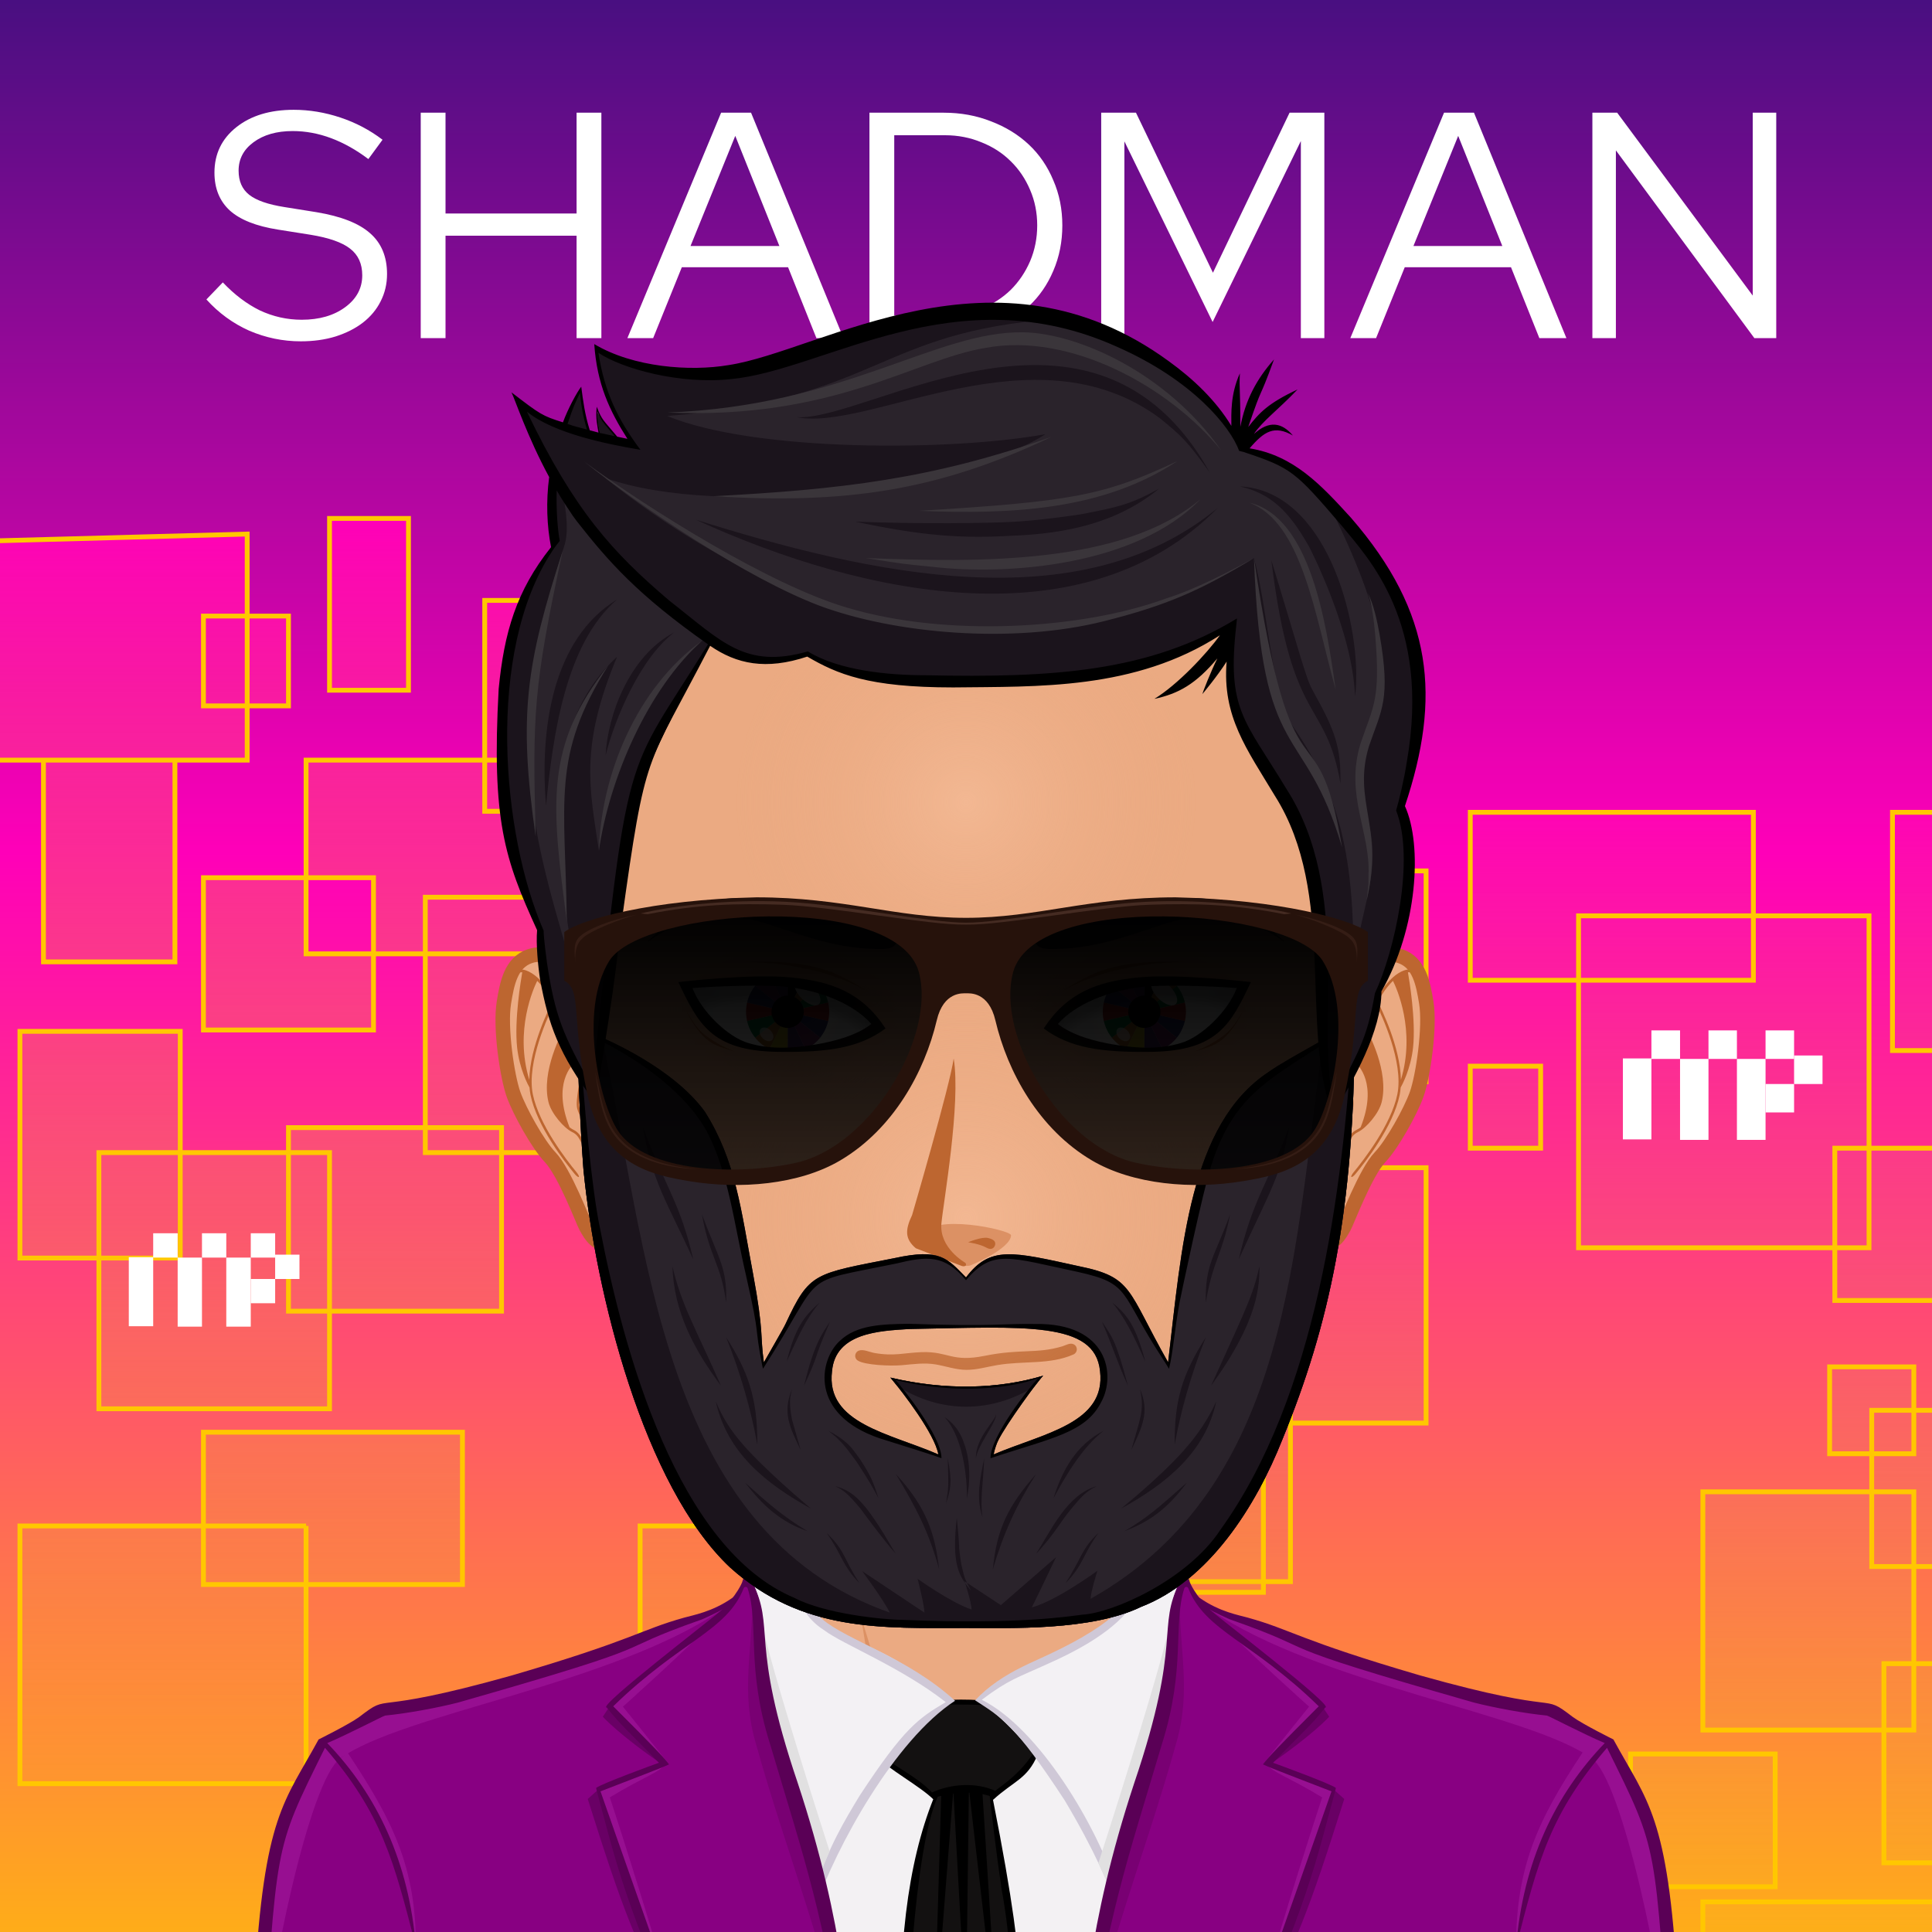 <svg width="600" height="600" viewBox="0 0 600 600" fill="none" xmlns="http://www.w3.org/2000/svg">
<rect x="0" y="0" width="600" height="600" fill="#808080" stroke="none"/>
<g clip-path="url(#clip0)">
<path d="M675 675H-75V-75H675V675Z" fill="url(#paint0_linear)"/>
<path d="M360.996 403.874H308.184V356.576H360.996V403.874ZM414.113 320.069H340.054V380.225H414.113V320.069ZM377.082 441.95H442.881V362.639H377.082V441.95ZM400.757 434.192H334.59V491.191H400.757V434.192ZM580.44 284.416H490.23V387.501H580.44V284.416ZM478.458 331.108H456.605V356.576H478.458V331.108ZM544.531 252.277H456.605V304.426H544.531V252.277ZM442.881 270.468H395.532V335.958H442.881V270.468ZM334.59 275.32H308.184V303.213H334.59V275.32ZM299.325 320.069H258.501V382.71H299.325V320.069ZM347.338 441.95H275.708V521.511H347.338V441.95ZM308.184 576.086H388.617V528.788H308.184V576.086ZM500.311 557.894H443.791V599.129H500.313V557.894H500.311ZM637.361 516.659H585.062V578.511H637.361V516.659ZM551.302 544.718H506.381V585.953H551.302V544.718ZM594.357 463.296H528.843V537.278H594.357V463.296ZM610.791 590.639H528.843V644H610.791V590.639ZM340.054 557.894H251.187V637.937H340.052V557.894H340.054ZM630.216 356.576H569.818V403.874H630.216V356.576ZM594.357 424.49H568.208V451.477H594.357V424.49ZM251.187 474.697H300.975V404.294H251.187V474.697ZM321.764 249.852L232 252.277V320.069H321.764V249.852ZM646 252.277H587.725V326.256H646V252.277ZM371.858 245H347.338V298.361H371.858V245ZM641.143 437.983H581.281V486.494H641.143V437.983Z" fill="url(#paint1_linear)" stroke="#FFC700" stroke-width="1.5"/>
<path d="M115.996 319.874H63.184V272.576H115.996V319.874ZM169.113 236.069H95.054V296.225H169.113V236.069ZM132.082 357.95H197.881V278.639H132.082V357.95ZM155.757 350.192H89.59V407.191H155.757V350.192ZM335.44 200.416H245.23V303.501H335.44V200.416ZM233.458 247.108H211.605V272.576H233.458V247.108ZM299.531 168.277H211.605V220.426H299.531V168.277ZM197.881 186.468H150.532V251.958H197.881V186.468ZM89.59 191.32H63.184V219.213H89.59V191.32ZM54.325 236.069H13.501V298.71H54.325V236.069ZM102.338 357.95H30.708V437.511H102.338V357.95ZM63.184 492.086H143.617V444.788H63.184V492.086ZM255.311 473.894H198.791V515.129H255.313V473.894H255.311ZM392.361 432.659H340.062V494.511H392.361V432.659ZM306.302 460.718H261.381V501.953H306.302V460.718ZM349.357 379.296H283.843V453.278H349.357V379.296ZM365.791 506.639H283.843V560H365.791V506.639ZM95.054 473.894H6.187V553.937H95.052V473.894H95.054ZM385.216 272.576H324.818V319.874H385.216V272.576ZM349.357 340.49H323.208V367.477H349.357V340.49ZM6.187 390.697H55.974V320.294H6.187V390.697ZM76.764 165.852L-13 168.277V236.069H76.764V165.852ZM401 168.277H342.725V242.256H401V168.277ZM126.858 161H102.338V214.361H126.858V161ZM396.143 353.983H336.281V402.494H396.143V353.983Z" fill="url(#paint2_linear)" stroke="#FFC700" stroke-width="1.5"/>
<rect x="504" y="328.705" width="8.861" height="25.142" fill="white"/>
<rect x="521.753" y="328.858" width="8.831" height="25.142" fill="white"/>
<rect x="512.862" y="320" width="8.892" height="8.858" fill="white"/>
<rect x="539.416" y="328.858" width="8.892" height="25.142" fill="white"/>
<rect x="530.584" y="320" width="8.831" height="8.858" fill="white"/>
<rect x="548.307" y="320" width="8.861" height="8.858" fill="white"/>
<rect x="557.169" y="327.792" width="8.831" height="8.858" fill="white"/>
<rect x="548.307" y="336.65" width="8.861" height="8.827" fill="white"/>
<rect x="40" y="390.425" width="7.575" height="21.445" fill="white"/>
<rect x="55.176" y="390.555" width="7.549" height="21.445" fill="white"/>
<rect x="47.575" y="383" width="7.601" height="7.555" fill="white"/>
<rect x="70.275" y="390.555" width="7.601" height="21.445" fill="white"/>
<rect x="62.725" y="383" width="7.549" height="7.555" fill="white"/>
<rect x="77.876" y="383" width="7.575" height="7.555" fill="white"/>
<rect x="85.451" y="389.646" width="7.549" height="7.555" fill="white"/>
<rect x="77.876" y="397.201" width="7.575" height="7.529" fill="white"/>
<path d="M64.1 93L69.2 87.7C72.8 91.5 76.633 94.4 80.7 96.4C84.833 98.333 89.167 99.3 93.7 99.3C99.167 99.3 103.667 98 107.2 95.4C110.733 92.8 112.5 89.5 112.5 85.5C112.5 81.9 111.233 79.133 108.7 77.2C106.233 75.267 102.133 73.833 96.4 72.9L86.3 71.3C79.567 70.233 74.6 68.267 71.4 65.4C68.2 62.467 66.6 58.533 66.6 53.6C66.6 47.8 68.867 43.1 73.4 39.5C77.933 35.9 83.867 34.1 91.2 34.1C96.067 34.1 100.9 34.9 105.7 36.5C110.5 38.1 114.867 40.4 118.8 43.4L114.4 49.4C110.6 46.533 106.733 44.367 102.8 42.9C98.867 41.433 94.9 40.7 90.9 40.7C85.9 40.7 81.833 41.867 78.7 44.2C75.633 46.467 74.1 49.4 74.1 53C74.1 56.267 75.2 58.767 77.4 60.5C79.6 62.233 83.233 63.5 88.3 64.3L98.3 65.9C105.9 67.167 111.433 69.333 114.9 72.4C118.433 75.467 120.2 79.7 120.2 85.1C120.2 88.167 119.533 91 118.2 93.6C116.933 96.133 115.1 98.333 112.7 100.2C110.367 102 107.533 103.433 104.2 104.5C100.933 105.5 97.333 106 93.4 106C87.867 106 82.533 104.9 77.4 102.7C72.333 100.433 67.9 97.2 64.1 93ZM130.661 105V35H138.361V66.3H179.061V35H186.761V105H179.061V73.2H138.361V105H130.661ZM194.845 105L223.945 35H233.245L261.945 105H253.545L244.745 83H211.745L202.845 105H194.845ZM214.445 76.4H242.045L228.345 42.2L214.445 76.4ZM270.016 105V35H293.116C298.383 35 303.283 35.9 307.816 37.7C312.35 39.433 316.25 41.833 319.516 44.9C322.783 47.967 325.316 51.667 327.116 56C328.983 60.267 329.916 64.933 329.916 70C329.916 75.067 328.983 79.767 327.116 84.1C325.316 88.367 322.783 92.033 319.516 95.1C316.316 98.167 312.45 100.6 307.916 102.4C303.383 104.133 298.45 105 293.116 105H270.016ZM293.516 42H277.716V98H293.516C297.516 98 301.283 97.3 304.816 95.9C308.35 94.433 311.383 92.467 313.916 90C316.45 87.467 318.45 84.5 319.916 81.1C321.383 77.633 322.116 73.933 322.116 70C322.116 66.067 321.383 62.4 319.916 59C318.45 55.533 316.45 52.567 313.916 50.1C311.383 47.567 308.35 45.6 304.816 44.2C301.283 42.733 297.516 42 293.516 42ZM376.589 100L349.189 43.9V105H341.989V35H352.789L376.689 84.7L400.489 35H411.289V105H403.989V43.8L376.589 100ZM419.357 105L448.457 35H457.757L486.457 105H478.057L469.257 83H436.257L427.357 105H419.357ZM438.957 76.4H466.557L452.857 42.2L438.957 76.4ZM494.528 35H502.228L544.328 91.8V35H551.628V105H544.828L501.828 46.7V105H494.528V35Z" fill="white"/>
<path d="M301.074 349.164H298.923V347.013H301.074V349.164Z" fill="#2A232B"/>
<path d="M505.246 562.716C500.522 552.507 487.618 537.378 473.281 533.199C455.559 528.03 415.553 521.781 400.72 518.307C388.829 515.519 364.879 494.013 356.486 486.794C354.98 485.504 353.747 482.839 353.717 480.857C353.418 457.488 362.741 395.409 362.741 395.409H299.999H237.259C237.259 395.409 246.582 457.486 246.279 480.857C246.255 482.839 245.016 485.504 243.514 486.794C235.121 494.013 211.171 515.519 199.28 518.307C184.444 521.781 144.439 528.243 126.719 533.412C112.378 537.589 99.478 552.505 94.754 562.714C86.778 579.939 84.894 611.112 84.894 638H299.999H515.104C515.104 611.114 513.218 579.941 505.246 562.716Z" fill="#EBAA82"/>
<path d="M427.247 528.901C479.607 536.52 501.643 547.633 508.543 638.005H515.104C515.104 611.116 513.218 579.943 505.246 562.718C500.522 552.509 487.618 537.381 473.281 533.201C455.559 528.032 415.553 521.783 400.72 518.309C388.829 515.522 361.48 492.348 354.165 483.14C361.392 493.258 381.679 516.707 399.453 522.848C407.956 525.786 415.037 527.124 427.247 528.901ZM200.547 522.848C218.321 516.709 238.606 493.258 245.835 483.14C238.522 492.346 211.173 515.522 199.28 518.309C184.447 521.783 144.441 528.245 126.719 533.414C112.382 537.591 99.478 552.507 94.754 562.716C86.782 579.941 84.896 611.114 84.896 638.002H91.457C98.314 548.209 120.442 536.509 172.754 528.899C184.961 527.124 192.044 525.786 200.547 522.848Z" fill="#FAC5A3"/>
<path d="M290.633 558.074C290.633 558.074 279.719 554.613 275.397 552.956C252.921 544.333 179.902 538.744 179.902 538.744C179.902 538.744 256.81 541.797 273.782 544.722C272.797 534.468 267.292 501.693 267.292 501.693C267.292 501.693 278.368 537.862 281.078 546.987C282.528 551.866 290.633 558.074 290.633 558.074ZM313.863 555.187C313.671 555.344 313.452 555.548 313.213 555.763C313.456 555.581 313.675 555.389 313.863 555.187ZM290.633 558.074C290.633 558.074 296.856 564.51 299.984 564.591C304.092 564.701 310.369 558.356 313.215 555.763C310.494 557.822 304.269 558.756 301.793 558.852C298.932 558.962 290.633 558.074 290.633 558.074ZM335.844 541.9C332.521 542.433 326.41 543.597 326.41 543.597L331.329 511.568C329.939 518.174 321.705 546.439 313.863 555.187C317.971 551.711 327.109 550.044 331.768 549.371C353.786 546.178 353.777 546.181 420.094 538.744C420.094 538.744 357.561 538.411 335.844 541.9Z" fill="#DC9164"/>
<path d="M505.246 562.716C500.522 552.507 487.618 537.378 473.281 533.199C455.559 528.03 415.553 521.781 400.72 518.307C388.829 515.519 364.879 494.013 356.486 486.794C354.98 485.504 353.747 482.839 353.717 480.857C353.418 457.488 362.741 395.409 362.741 395.409H299.999H237.259C237.259 395.409 246.582 457.486 246.279 480.857C246.255 482.839 245.016 485.504 243.514 486.794C235.121 494.013 211.171 515.519 199.28 518.307C184.444 521.781 144.439 528.243 126.719 533.412C112.378 537.589 99.478 552.505 94.754 562.714C86.778 579.939 84.894 611.112 84.894 638H299.999H515.104C515.104 611.114 513.218 579.941 505.246 562.716Z" stroke="#BD6630" stroke-width="4.5"/>
<path d="M300.003 500.524C330.404 500.524 340.873 490.167 352.1 480.649C351.953 466.149 355.313 437.765 357.983 417.67C324.302 412.947 275.692 412.949 242.011 417.67C244.68 437.765 248.038 466.136 247.89 480.636C259.127 490.159 269.59 500.524 300.003 500.524Z" fill="url(#paint3_linear)"/>
<path d="M362.072 644.886H237.016V524.033C284.877 534.141 316.347 533.362 362.074 524.033V644.886H362.072Z" fill="#F3F1F3"/>
<path d="M316.003 644.307C310.034 644.307 292.928 644.755 280.485 643.812L280.463 643.445C278.704 603.31 282.892 577.366 290.222 558.934L290.326 558.67L290.126 558.469C288.179 556.525 284.909 554.307 281.448 551.963C277.983 549.611 274.404 547.185 272.121 544.98C273.466 543.406 275.122 541.853 277.172 540.246C277.699 539.977 279.672 538.432 290.022 529.553C290.483 529.157 290.764 528.916 290.801 528.886C292.561 528.503 295.4 528.256 298.842 528.256C303.537 528.256 309.018 528.731 312.849 529.467C316.207 532.603 320.273 540.93 321.793 544.89C319.694 549.818 317.216 551.621 313.798 554.105C312.133 555.316 310.244 556.688 308.093 558.648L307.915 558.809L307.96 559.048C316.62 602.736 316.622 612.941 316.622 622.81C316.624 627.157 316.624 637.026 317.351 644.288C317.029 644.303 316.571 644.307 316.003 644.307Z" fill="#131111"/>
<path d="M322.262 544.899C320.64 540.607 316.433 532.143 313.056 529.069C306.869 527.858 295.884 527.256 290.534 528.553C290.302 528.742 277.094 540.132 276.961 539.867C275.012 541.39 273.115 543.102 271.54 545.008C275.974 549.474 285.856 554.808 289.824 558.775C281.973 578.522 278.359 605.216 280.037 643.483C280.059 643.72 280.059 643.978 280.08 644.215C294.613 645.333 315.68 644.927 317.831 644.694C315.336 620.372 320.924 622.205 308.388 558.969C314.987 552.956 319.068 552.524 322.262 544.899ZM310.969 585.855C310.924 585.747 310.883 585.639 310.86 585.575C315.162 608.268 313.828 625.653 317.078 643.593C306.891 642.909 291.235 643.481 281.003 643.481C281.797 627.998 283.558 575.327 291.199 557.998C291.565 557.9 291.928 557.818 292.294 557.73L290.074 632.448L295.983 557.02C296.026 557.015 296.069 557.009 296.112 557.002L299.986 627.138L300.883 556.725C300.939 556.727 300.993 556.723 301.049 556.725L310.081 634.926L305.133 557.194C305.809 557.329 306.486 557.497 307.16 557.695C307.224 557.695 307.31 557.717 307.375 557.76C307.599 559.915 309.388 575.833 310.969 585.855ZM309.074 556.151C303.107 553.46 295.387 553.944 289.437 556.667C285.821 552.767 280.661 550.048 273.24 545.071C274.423 544.04 275.95 542.769 277.994 541.177C278.166 541.177 285.479 535.217 285.608 535.09C287.587 533.283 289.351 531.239 291.029 529.454C297.332 529.196 306.581 529.497 312.152 529.755C315.379 533.791 318.457 539.856 320.778 544.683C316.56 550.859 312.387 553.61 309.074 556.151Z" fill="black"/>
<path d="M253.097 591.323C228.287 505.128 239.492 527.692 232.88 493.837C237.242 483.484 241.394 471.38 243.725 468.889L243.897 468.704C248.828 520.344 263.166 498.036 295.058 528.335C276.828 540.497 259.929 572.071 253.097 591.323ZM367.097 493.839C363.982 485.876 358.327 474.206 355.879 471.617C358.942 516.096 323.299 507.219 303.501 527.974C322.456 540.263 340.441 572.415 346.892 591.333C375.114 497.732 359.906 538.828 367.097 493.839Z" fill="#F3F1F4"/>
<path d="M355.498 470.627C355.498 481.677 354.595 490.335 352.784 492.867C347.529 505.362 324.598 514.061 317.528 517.625C312.161 520.265 306.897 523.668 302.836 528.058C311.038 533.384 315.108 535.335 330.649 559.119C339.783 574.411 344.715 585.895 346.913 592.762C375.69 497.403 360.297 539.033 367.542 493.792C364.13 485.003 357.649 472.602 355.498 470.627ZM363.345 512.633C359.136 551.519 355.836 543.791 346.696 586.158C340.854 567.564 322.873 536.871 304.901 527.884C313.37 521.523 315.723 521.149 325.829 516.528C356.795 502.719 358.062 489.888 356.24 472.924C358.837 475.985 362.962 486.177 366.333 493.405C364.485 500.172 363.646 509.834 363.345 512.633ZM255.255 502.74C245.773 494.891 248.458 485.183 244.093 467.861C242.153 470.012 237.326 482.127 232.434 493.792C233.633 499.806 233.899 509.686 234.069 512.807C235.272 539.054 237.834 540.265 253.063 592.74C259.583 573.585 277.925 540.319 296.6 528.189C281.691 514.582 262.926 509.415 255.255 502.74ZM267 557.611C262.222 565.497 257.283 573.701 253.297 586.177C243.742 542.578 240.393 549.687 236.67 512.697C235.981 506.307 235.343 499.733 233.658 493.424C237.182 485.706 242.222 471.309 243.835 469.773C246.773 484.998 243.977 498.731 256.029 506.33C261.667 510.624 279.915 517.774 293.716 528.615C285.346 533.584 280.842 536.512 267 557.611Z" fill="#CFC8D7"/>
<path d="M343.706 584.325L341.106 578.616C341.106 578.616 360.783 518.01 364.214 500.694C366.176 518.664 343.706 584.325 343.706 584.325ZM254.567 581.953L257.656 574.942C257.656 574.942 239.215 518.01 235.784 500.694C233.822 518.664 254.567 581.953 254.567 581.953Z" fill="#E1E0E1"/>
<path d="M353.317 553.739C368.514 508.924 359.245 505.231 366.879 490.35C367.168 489.789 369.882 492.6 370.177 493.878C372.986 506.048 484.933 531.173 488.472 533.883C491.604 536.159 500.625 540.631 500.625 540.631C511.245 560.141 517.322 563.643 520.307 615.883C520.587 622.515 520.176 641.268 520.176 646.301L336.134 644.847C336.575 628.088 338.716 597.933 353.317 553.739ZM246.681 553.739C231.484 508.924 240.753 505.231 233.118 490.35C232.83 489.789 230.116 492.6 229.821 493.878C227.012 506.048 115.064 531.173 111.526 533.883C108.394 536.159 99.373 540.631 99.373 540.631C88.753 560.141 82.676 563.643 79.69 615.883C79.411 622.515 79.822 641.268 79.822 646.301L263.863 644.847C263.422 628.088 261.282 597.933 246.681 553.739Z" fill="#880082"/>
<path d="M365.191 541.683C355.399 576.932 342.022 608.615 336.139 644.847C334.224 644.832 339.346 596.029 353.317 553.741C368.514 508.927 359.245 505.233 366.879 490.352C367.045 490.03 365.548 494.603 366.4 495.584C366.086 512.205 370.177 525.059 365.191 541.683ZM234.807 541.683C244.599 576.932 257.976 608.615 263.859 644.847C265.774 644.832 260.652 596.029 246.681 553.741C231.484 508.927 240.753 505.233 233.118 490.352C232.953 490.03 234.45 494.603 233.598 495.584C233.912 512.205 229.821 525.059 234.807 541.683Z" fill="#790073"/>
<path d="M412.791 533.145C412.791 533.145 407.878 538.654 394.215 548.037C405.643 535.378 410.909 530.293 410.909 530.293L412.791 533.145ZM417.47 558.689L414.183 555.748C404.422 585.392 397.898 600.032 386.589 634.516C402.817 603.7 406.689 592.759 417.47 558.689ZM189.089 530.293C189.089 530.293 194.352 535.378 205.783 548.037C192.119 538.654 187.206 533.145 187.206 533.145L189.089 530.293ZM213.408 634.516C202.1 600.032 195.576 585.392 185.815 555.748L182.528 558.689C193.309 592.759 197.181 603.7 213.408 634.516Z" fill="#690065"/>
<path d="M470.812 604.784C470.812 579.84 477.501 565.31 491.494 544.249C492.802 545.049 493.497 545.417 494.387 546.131C479.508 564.594 476.553 581.819 470.812 604.784ZM388.863 629.237C402.013 593.308 406.201 579.272 414.906 555.267C412.432 554.512 396.254 548.846 393.785 548.069C394.667 550.22 400.481 551.988 410.61 558.198C410.61 558.201 399.664 591.333 388.863 629.237ZM406.547 530.018C406.547 530.018 399.337 538.923 392.212 547.931C399.5 542.188 404.577 535.791 410.907 530.293C402.316 523.048 388.297 511.957 379.241 504.289C386.392 511.972 406.547 530.018 406.547 530.018ZM519.563 646.297L520.178 646.301C520.178 641.268 520.587 622.515 520.31 615.883C517.322 563.643 511.245 560.141 500.627 540.631C500.627 540.631 491.606 536.159 488.474 533.883C485.604 531.687 405.026 512.54 375.565 499.724C410.006 523.323 475.12 532.048 494.389 546.131C503.708 552.943 516.255 611.241 519.563 646.297ZM105.572 546.064C106.738 545.241 106.903 545.277 108.084 544.496C122.077 565.557 129.184 579.84 129.184 604.782C123.445 581.819 119.483 563.877 105.572 546.064ZM189.388 558.201C199.517 551.991 205.331 550.222 206.213 548.071C203.744 548.846 187.566 554.514 185.092 555.269C193.799 579.274 197.985 593.31 211.135 629.239C200.334 591.333 189.388 558.201 189.388 558.201ZM220.754 504.289C211.698 511.955 197.68 523.048 189.089 530.293C195.419 535.793 200.498 542.188 207.783 547.931C200.657 538.923 193.449 530.018 193.449 530.018C193.449 530.018 213.606 511.972 220.754 504.289ZM105.611 546.131C124.88 532.048 189.994 523.321 224.435 499.724C194.974 512.54 114.395 531.685 111.526 533.883C108.394 536.159 99.373 540.631 99.373 540.631C88.753 560.141 82.676 563.643 79.69 615.883C79.411 622.515 79.822 641.268 79.822 646.301L80.437 646.297C83.743 611.241 96.29 552.943 105.611 546.131Z" fill="#970F91"/>
<path d="M369.362 490.862C369.256 490.232 368.409 489.498 367.774 489.449C367.138 489.399 366.845 490.434 366.555 491.002C358.921 505.883 367.445 508.927 352.248 553.742C337.647 597.935 335.934 628.731 335.498 645.49L520.181 646.301C520.181 641.268 521.232 622.515 520.953 615.883C517.965 563.643 511.675 559.713 501.055 540.201C501.055 540.201 491.604 535.514 488.472 533.24C477.955 525.191 487.203 533.289 441.084 520.334C403.277 509.288 401.236 506.186 387.525 502.372C384.755 501.579 378.798 500.604 372.575 496.24C372.005 495.842 369.566 492.088 369.362 490.862ZM336.511 643.449C344.532 592.762 349.6 579.498 360.809 541.76C368.385 517.875 364.199 504.315 367.809 493.275C367.998 492.699 368.813 492.669 369.037 493.239C374.273 506.606 388.908 509.707 409.55 529.908C397.046 542.412 393.828 545.783 392.212 547.934C394.071 548.876 404.219 552.728 413.508 556.323C412.981 557.973 384.651 638.106 384.318 639.181C405.828 592.766 408.608 578.498 414.906 555.269C413.159 553.952 397.93 548.36 395.353 547.439C404.546 537.923 407.205 535.832 411.55 530.293C415.039 530.293 377.405 501.645 375.563 499.724C376.557 500.507 381.483 502.716 382.038 502.932C413.62 514.044 388.631 509.017 457.755 528.746C464.363 530.426 473.576 532.117 480.405 532.788C480.874 532.831 492.01 538.654 498.367 541.328C482.903 557.407 472.991 578.182 470.812 604.784C477.736 577.539 481.462 563.29 499.077 542.793C515.468 575.966 513.607 571.176 518.931 645.419C474.593 643.67 406.603 643.27 336.511 643.449ZM227.425 496.242C221.199 500.604 215.245 501.579 212.475 502.374C198.764 506.186 196.723 509.29 158.916 520.336C112.797 533.291 122.042 525.193 111.528 533.242C108.396 535.518 98.945 540.203 98.945 540.203C88.325 559.713 82.035 563.643 79.047 615.885C78.768 622.517 79.82 641.27 79.82 646.303L264.502 645.492C264.066 628.734 262.353 597.937 247.752 553.744C232.555 508.929 241.077 505.885 233.445 491.004C233.153 490.436 232.862 489.401 232.226 489.451C231.591 489.5 230.744 490.234 230.638 490.864C230.432 492.088 227.992 495.842 227.425 496.242ZM81.067 645.419C86.393 571.176 84.53 575.966 100.921 542.793C118.534 563.29 122.262 577.539 129.186 604.784C127.007 578.182 117.097 557.407 101.631 541.328C107.988 538.654 119.124 532.831 119.592 532.788C126.422 532.117 135.635 530.426 142.243 528.746C211.367 509.017 186.38 514.044 217.96 502.932C218.515 502.714 223.441 500.507 224.435 499.724C222.593 501.645 184.956 530.293 188.448 530.293C192.795 535.832 195.451 537.923 204.645 547.439C202.068 548.36 186.839 553.95 185.092 555.269C191.39 578.498 194.169 592.766 215.68 639.181C215.346 638.106 187.017 557.973 186.49 556.323C195.778 552.726 205.927 548.874 207.786 547.934C206.17 545.783 202.952 542.412 190.448 529.908C211.09 509.707 225.725 506.606 230.961 493.239C231.185 492.667 232 492.699 232.189 493.275C235.799 504.315 231.611 517.875 239.189 541.76C250.398 579.498 255.466 592.762 263.487 643.449C193.395 643.27 125.405 643.67 81.067 645.419Z" fill="#5A0056"/>
<path d="M185.995 312.017C183.036 306.741 173.868 293.776 164.528 296.953C158.615 298.965 157.445 305.542 156.494 311.35C155.229 319.075 157.507 334.354 159.482 339.873C161.377 345.18 167.081 355.425 170.805 359.329C175.386 364.116 181.076 379.386 181.977 380.971C183.397 383.471 185.281 387.233 190.844 386.762C196.981 386.237 200.704 382.782 203.44 382.199C210.199 380.767 193.698 325.752 185.995 312.017Z" fill="#EBAA82" stroke="#BD6630" stroke-width="4.5"/>
<path d="M179.964 344.01C179.68 342.76 179.979 340.654 180.269 338.623C180.536 336.771 180.786 335.02 180.633 333.781C180.059 329.148 176.819 320.34 174.702 315.569C172.267 310.075 168.329 303.157 163.384 301.374C161.34 300.636 159.996 301.518 159.215 302.415C158.643 303.071 158.516 303.845 158.703 303.936C158.888 304.026 159.316 303.389 159.933 302.785C160.439 302.292 161.179 301.868 162.194 301.957C161.785 304.265 159.684 316.762 160.594 325.285C161.31 331.985 164.02 336.991 164.444 337.742C164.506 338.531 164.61 339.303 164.762 340.054C166.761 349.835 175.455 360.956 178.482 364.595C179.039 365.269 179.624 365.664 179.768 365.505C179.91 365.342 179.566 364.673 179.009 363.999C176.023 360.388 167.412 349.306 165.481 339.869C163.433 329.854 170.467 315.011 172.037 311.869C172.835 313.342 173.515 314.76 174.038 315.941C174.446 316.868 174.902 317.954 175.369 319.122C174.446 320.761 167.983 332.717 170.34 342.282C171.213 345.812 175.148 350.36 177.755 351.603C179.189 352.291 179.732 353.317 180.355 354.505C181.078 355.881 181.9 357.441 184.287 358.574C184.771 358.807 185.21 358.899 185.6 358.899C186.273 358.899 186.785 358.609 187.159 358.269C187.198 358.871 187.196 359.646 187.178 360.356C187.153 361.283 187.269 362.04 187.473 362.057C187.675 362.074 187.895 361.343 187.918 360.422C187.953 359.291 187.946 357.89 187.764 357.221C187.23 355.249 185.595 353.02 183.864 350.665C182.167 348.338 180.407 345.943 179.964 344.01ZM164.375 335.339C159.692 319.982 165.786 306.73 166.836 304.622C168.664 306.39 170.278 308.75 171.59 311.064C170.635 312.91 164.571 325.009 164.375 335.339ZM184.576 357.8C182.416 356.778 181.695 355.402 180.992 354.072C180.362 352.87 179.706 351.629 178.047 350.835C177.686 350.661 177.29 350.398 176.881 350.097C171.534 336.625 177.466 330.736 178.953 329.529C179.407 331.177 179.747 332.687 179.897 333.898C180.033 335.01 179.785 336.778 179.538 338.488C179.233 340.607 178.923 342.799 179.243 344.218C179.729 346.331 181.543 348.802 183.296 351.192C184.851 353.313 186.449 355.501 186.998 357.284C186.765 357.637 186.03 358.491 184.576 357.8Z" fill="#BD6630"/>
<path d="M413.437 312.017C416.399 306.741 425.567 293.776 434.904 296.953C440.82 298.965 441.988 305.542 442.941 311.35C444.205 319.075 441.927 334.354 439.953 339.873C438.058 345.18 432.353 355.425 428.625 359.329C424.046 364.116 418.354 379.386 417.455 380.971C416.04 383.471 414.153 387.233 408.59 386.762C402.451 386.237 398.73 382.782 395.992 382.199C389.233 380.767 405.736 325.752 413.437 312.017Z" fill="#EBAA82" stroke="#BD6630" stroke-width="4.5"/>
<path d="M415.569 350.661C413.837 353.018 412.204 355.245 411.669 357.217C411.484 357.886 411.479 359.286 411.514 360.418C411.54 361.339 411.757 362.07 411.959 362.053C412.161 362.035 412.277 361.278 412.254 360.351C412.237 359.639 412.237 358.867 412.275 358.265C412.65 358.605 413.162 358.895 413.835 358.895C414.226 358.895 414.663 358.802 415.145 358.57C417.53 357.439 418.354 355.877 419.077 354.5C419.699 353.313 420.245 352.289 421.678 351.599C424.287 350.355 428.219 345.808 429.092 342.278C431.45 332.712 424.988 320.757 424.063 319.118C424.53 317.948 424.988 316.861 425.395 315.936C425.919 314.755 426.597 313.338 427.395 311.864C428.965 315.005 435.999 329.849 433.954 339.865C432.026 349.301 423.413 360.383 420.426 363.995C419.871 364.668 419.526 365.337 419.668 365.501C419.81 365.66 420.395 365.266 420.955 364.591C423.979 360.951 432.676 349.83 434.676 340.05C434.827 339.297 434.928 338.527 434.99 337.737C435.414 336.987 438.129 331.981 438.843 325.281C439.751 316.76 437.649 304.26 437.242 301.952C438.26 301.862 438.993 302.288 439.503 302.781C440.121 303.385 440.549 304.022 440.734 303.931C440.919 303.841 440.792 303.067 440.222 302.411C439.441 301.514 438.096 300.632 436.053 301.369C431.108 303.155 427.167 310.07 424.734 315.564C422.618 320.335 419.378 329.144 418.802 333.777C418.647 335.016 418.898 336.767 419.167 338.619C419.458 340.652 419.754 342.758 419.471 344.005C419.03 345.943 417.27 348.338 415.569 350.661ZM427.845 311.062C429.159 308.75 430.772 306.388 432.601 304.62C433.65 306.728 439.742 319.98 435.063 335.337C434.863 325.009 428.802 312.91 427.845 311.062ZM412.434 357.284C412.981 355.501 414.581 353.313 416.136 351.192C417.892 348.802 419.703 346.331 420.191 344.218C420.509 342.799 420.2 340.607 419.896 338.488C419.649 336.778 419.402 335.01 419.539 333.898C419.686 332.687 420.028 331.174 420.482 329.529C421.968 330.736 427.9 336.625 422.557 350.097C422.146 350.398 421.751 350.663 421.389 350.835C419.731 351.629 419.079 352.87 418.444 354.072C417.743 355.402 417.02 356.778 414.861 357.8C413.405 358.491 412.669 357.637 412.434 357.284Z" fill="#BD6630"/>
<path d="M300.003 134.848C227.689 134.964 168.961 194.74 169.073 268.387C169.09 280.085 170.587 291.423 173.38 302.23H173.382C173.407 302.346 198.209 385.764 203.539 413.162C206.512 428.443 224.611 442.212 240.677 453.449C255.664 463.937 263.326 479.014 300.003 479.014C336.681 479.014 344.343 463.937 359.329 453.449C375.393 442.209 393.494 428.443 396.467 413.162C401.8 385.764 426.601 302.344 426.625 302.23H426.629C429.421 291.425 430.918 280.085 430.936 268.387C431.047 194.74 372.317 134.964 300.003 134.848Z" fill="#EBAA82"/>
<path d="M400.608 182.965C416.693 205.368 426.242 233.28 426.201 263.545C426.182 275.243 424.741 286.581 422.05 297.388H422.045C422.022 297.504 398.117 380.92 392.98 408.322C390.109 423.603 372.608 437.372 357.127 448.609C342.676 459.095 335.356 474.176 300.001 474.176C264.651 474.176 257.32 459.095 242.876 448.609C227.395 437.37 209.889 423.603 207.028 408.322C201.89 380.922 177.985 297.504 177.961 297.388C175.268 286.583 173.827 275.243 173.808 263.545C173.762 233.289 183.304 205.387 199.381 182.988C180.426 206.142 169.024 235.911 169.073 268.387C169.09 280.085 170.587 291.423 173.379 302.23H173.382C173.407 302.346 198.209 385.764 203.539 413.162C206.512 428.443 224.611 442.212 240.677 453.449C255.664 463.937 263.326 479.014 300.003 479.014C336.681 479.014 344.343 463.937 359.329 453.449C375.393 442.21 393.494 428.443 396.467 413.162C401.8 385.764 426.601 302.344 426.625 302.23H426.629C429.421 291.425 430.918 280.085 430.936 268.387C430.985 235.902 419.574 206.123 400.608 182.965Z" fill="#E39D72"/>
<path d="M300.003 134.848C227.689 134.964 168.961 194.74 169.073 268.387C169.09 280.085 170.587 291.423 173.38 302.23H173.382C173.407 302.346 198.209 385.764 203.539 413.162C206.512 428.443 224.611 442.212 240.677 453.449C255.664 463.937 263.326 479.014 300.003 479.014C336.681 479.014 344.343 463.937 359.329 453.449C375.393 442.209 393.494 428.443 396.467 413.162C401.8 385.764 426.601 302.344 426.625 302.23H426.629C429.421 291.425 430.918 280.085 430.936 268.387C431.047 194.74 372.317 134.964 300.003 134.848Z" stroke="#BD6630" stroke-width="4.5"/>
<path d="M291.883 432.489L309.73 432.044C307.663 441.659 293.296 440.278 291.883 432.489Z" fill="url(#paint4_linear)"/>
<path d="M292.133 433.098C291.335 432.99 291.455 431.852 292.305 431.932C292.397 431.945 301.571 433.106 309.251 431.469C310.081 431.308 310.326 432.448 309.53 432.618C303.514 433.904 295.729 433.603 292.133 433.098ZM300.178 425.418C296.945 425.418 293.81 424.298 290.661 423.749C287.134 423.132 283.619 423.661 280.089 423.973C276.484 424.293 268.617 423.945 266.397 422.54C265.154 421.751 265.386 419.914 266.787 419.423C268.108 418.95 270.166 419.931 271.5 420.17C277.678 421.278 280.93 420.097 286.346 419.916C294.63 419.666 295.51 423.145 305.843 421.056C316.954 418.81 321.957 420.51 329.929 418.109C331.021 417.778 332.321 416.905 333.467 417.494C334.79 418.178 334.726 420.043 333.362 420.643C326.035 423.874 317.93 422.568 309.797 423.926C306.609 424.455 303.432 425.418 300.178 425.418Z" fill="#BD6630"/>
<path d="M254.532 324.921C245.261 326.545 238.064 326.449 231.542 324.482C224.815 322.454 216.08 314.104 213.051 306.209C221.042 305.613 237.464 304.925 245.08 305.878C255.165 307.139 265.46 311.053 271.549 317.141C271.515 317.773 271.435 318.395 271.362 319.017C266.445 322.344 259.486 324.052 254.532 324.921Z" fill="url(#paint5_radial)"/>
<path d="M241.577 313.514L232.032 311.337C231.824 312.262 231.703 313.22 231.703 314.207C231.703 315.194 231.826 316.154 232.034 317.076L244.609 314.207L241.577 313.514Z" fill="#EA2E2E"/>
<path d="M234.528 322.25C235.73 323.755 237.261 324.977 239.015 325.823L244.607 314.209L234.528 322.25Z" fill="#F09330"/>
<path d="M244.609 327.113C246.616 327.113 248.509 326.642 250.202 325.825L244.609 314.209V327.113Z" fill="#64398E"/>
<path d="M244.609 314.209L254.694 322.25C255.885 320.759 256.748 319.002 257.185 317.079L244.609 314.209Z" fill="#393B97"/>
<path d="M244.609 314.207L248.537 313.312L257.185 311.337C256.748 309.414 255.885 307.657 254.694 306.166L244.609 314.207Z" fill="#00AA4F"/>
<path d="M250.202 302.589C248.507 301.772 246.616 301.301 244.609 301.301V314.205L250.202 302.589Z" fill="black"/>
<path d="M239.012 302.591C237.261 303.437 235.728 304.658 234.525 306.166L244.607 314.207L239.012 302.591Z" fill="#9C2D91"/>
<path d="M244.609 314.207L257.185 317.076C257.393 316.154 257.516 315.194 257.516 314.207C257.516 313.22 257.393 312.26 257.185 311.337L248.537 313.312L244.609 314.207Z" fill="#EA2E2E"/>
<path d="M244.609 314.207L250.204 325.825C251.957 324.977 253.491 323.755 254.694 322.25L244.609 314.207Z" fill="#9B328D"/>
<path d="M244.609 314.209L239.017 325.825C240.71 326.642 242.603 327.113 244.609 327.113V314.209Z" fill="#FDE92B"/>
<path d="M244.609 314.209L232.037 317.079C232.473 319.002 233.338 320.761 234.527 322.252L244.609 314.209Z" fill="#00AA4F"/>
<path d="M244.609 314.207V301.301C242.6 301.301 240.71 301.772 239.015 302.589L244.609 314.207Z" fill="#65378F"/>
<path d="M244.609 314.207L254.694 306.164C253.491 304.658 251.957 303.434 250.204 302.589L244.609 314.207Z" fill="#EC9236"/>
<path d="M244.61 314.207L234.525 306.164C233.334 307.655 232.471 309.414 232.034 311.335L241.577 313.514L244.61 314.207Z" fill="#393B97"/>
<path opacity="0.3" d="M244.609 301.301C251.738 301.301 257.516 307.078 257.516 314.207C257.516 321.335 251.738 327.113 244.609 327.113C237.481 327.113 231.703 321.335 231.703 314.207C231.703 307.078 237.481 301.301 244.609 301.301Z" fill="black"/>
<path d="M249.628 314.207C249.628 316.98 247.382 319.225 244.609 319.225C241.837 319.225 239.591 316.977 239.591 314.207C239.591 311.436 241.837 309.188 244.609 309.188C247.382 309.188 249.628 311.434 249.628 314.207Z" fill="black"/>
<path opacity="0.6" d="M239.81 322.968C239.137 323.641 237.808 323.403 236.842 322.439C235.876 321.473 235.637 320.144 236.313 319.471C236.986 318.797 238.313 319.034 239.279 320C240.245 320.966 240.484 322.295 239.81 322.968Z" fill="white"/>
<path opacity="0.9" d="M254.373 311.808C253.366 312.817 250.927 312.011 248.924 310.01C246.922 308.01 246.117 305.568 247.124 304.562C248.133 303.553 250.574 304.357 252.573 306.36C254.575 308.36 255.382 310.802 254.373 311.808Z" fill="white"/>
<path d="M204.923 315.824C204.923 345.526 222.26 369.599 243.641 369.599C265.023 369.599 282.36 345.526 282.36 315.824C282.36 286.121 265.023 262.046 243.641 262.046C222.26 262.046 204.923 286.121 204.923 315.824ZM213.053 306.209C221.045 305.613 237.466 304.925 245.083 305.878C255.735 307.21 266.679 311.471 272.59 318.161C267.667 322.075 259.906 323.979 254.532 324.921C245.261 326.545 238.064 326.449 231.542 324.482C224.818 322.454 216.082 314.104 213.053 306.209Z" fill="#EBAA82"/>
<path d="M205.228 313.491C205.286 331.31 223.477 345.675 245.887 345.582C268.288 345.481 286.404 330.964 286.355 313.144C286.297 295.323 268.101 280.958 245.696 281.051C223.29 281.152 205.179 295.669 205.228 313.491ZM213.054 306.209C221.045 305.613 237.466 304.925 245.083 305.878C255.735 307.21 266.679 311.471 272.59 318.161C267.667 322.075 259.906 323.979 254.532 324.921C245.261 326.545 238.064 326.449 231.542 324.482C224.818 322.454 216.082 314.104 213.054 306.209Z" fill="url(#paint6_radial)"/>
<path d="M213.054 306.209C221.045 305.613 237.466 304.925 245.083 305.878C255.735 307.21 266.679 311.471 272.59 318.161C267.667 322.075 259.906 323.979 254.532 324.921C245.261 326.545 238.064 326.449 231.542 324.482C224.818 322.454 216.082 314.104 213.054 306.209Z" fill="url(#paint7_radial)"/>
<path d="M230.225 298.82C253.033 297.788 260.015 302 269.673 308.07C253.627 298.663 233.381 298.704 230.225 298.82ZM213.09 314C219.229 325.818 223.409 324.528 229.29 327.031C229.343 327.051 226.042 325.786 223.559 324.459C217.128 320.761 216.34 319.187 213.09 314Z" fill="#BD6630"/>
<path d="M210.661 304.994C216.807 317.883 220.903 326.345 241.49 326.657C257.156 326.892 266.86 325.444 275.012 319.4C267.71 308.227 258.333 304.835 245.823 303.572C233.134 302.29 210.661 304.994 210.661 304.994ZM215.043 306.846C222.501 306.291 237.823 305.648 244.932 306.536C254.872 307.777 265.085 311.755 270.603 317.997C266.006 321.652 258.763 323.426 253.751 324.306C245.102 325.823 238.382 325.732 232.299 323.897C226.02 322.007 217.87 314.213 215.043 306.846Z" fill="black"/>
<path d="M344.605 324.921C353.876 326.545 361.074 326.449 367.596 324.482C374.322 322.454 383.058 314.104 386.086 306.209C378.095 305.613 361.674 304.925 354.057 305.878C343.973 307.139 333.678 311.053 327.588 317.141C327.623 317.773 327.702 318.395 327.776 319.017C332.693 322.344 339.654 324.052 344.605 324.921Z" fill="url(#paint8_radial)"/>
<path d="M352.358 313.514L342.811 311.337C342.601 312.262 342.482 313.22 342.482 314.207C342.482 315.194 342.605 316.154 342.813 317.076L355.386 314.207L352.358 313.514Z" fill="#EA2E2E"/>
<path d="M345.307 322.25C346.509 323.755 348.043 324.977 349.794 325.823L355.386 314.209L345.307 322.25Z" fill="#F09330"/>
<path d="M355.391 327.113C357.398 327.113 359.29 326.642 360.983 325.825L355.388 314.209L355.391 327.113Z" fill="#64398E"/>
<path d="M355.388 314.209L365.473 322.25C366.662 320.759 367.523 319.002 367.961 317.079L355.388 314.209Z" fill="#393B97"/>
<path d="M355.388 314.207L359.314 313.312L367.964 311.337C367.525 309.414 366.664 307.657 365.475 306.166L355.388 314.207Z" fill="#00AA4F"/>
<path d="M360.983 302.589C359.288 301.772 357.395 301.301 355.388 301.301V314.205L360.983 302.589Z" fill="black"/>
<path d="M349.791 302.591C348.043 303.437 346.507 304.658 345.302 306.166L355.386 314.207L349.791 302.591Z" fill="#9C2D91"/>
<path d="M355.388 314.207L367.964 317.076C368.174 316.151 368.295 315.194 368.295 314.207C368.295 313.22 368.172 312.26 367.964 311.337L359.314 313.312L355.388 314.207Z" fill="#EA2E2E"/>
<path d="M355.388 314.207L360.983 325.825C362.734 324.977 364.272 323.755 365.475 322.25L355.388 314.207Z" fill="#9B328D"/>
<path d="M355.389 314.209L349.794 325.825C351.487 326.642 353.382 327.113 355.389 327.113H355.391L355.389 314.209Z" fill="#FDE92B"/>
<path d="M355.386 314.209L342.813 317.079C343.252 319.002 344.113 320.761 345.304 322.252L355.386 314.209Z" fill="#00AA4F"/>
<path d="M355.389 314.207V301.301C353.379 301.301 351.489 301.772 349.794 302.589L355.389 314.207Z" fill="#65378F"/>
<path d="M355.388 314.207L365.473 306.164C364.27 304.658 362.734 303.434 360.981 302.589L355.388 314.207Z" fill="#EC9236"/>
<path d="M355.386 314.207L345.302 306.164C344.113 307.655 343.252 309.414 342.813 311.335L352.358 313.514L355.386 314.207Z" fill="#393B97"/>
<path opacity="0.3" d="M355.389 301.301C362.515 301.301 368.295 307.078 368.295 314.207C368.295 321.335 362.515 327.113 355.389 327.113C348.262 327.113 342.482 321.335 342.482 314.207C342.482 307.078 348.262 301.301 355.389 301.301Z" fill="black"/>
<path d="M360.407 314.207C360.407 316.98 358.161 319.225 355.389 319.225C352.616 319.225 350.37 316.977 350.37 314.207C350.37 311.436 352.616 309.188 355.389 309.188C358.161 309.188 360.407 311.434 360.407 314.207Z" fill="black"/>
<path opacity="0.6" d="M350.59 322.968C349.916 323.641 348.589 323.403 347.623 322.439C346.657 321.473 346.416 320.144 347.094 319.471C347.767 318.797 349.095 319.034 350.06 320C351.024 320.966 351.261 322.295 350.59 322.968Z" fill="white"/>
<path opacity="0.9" d="M365.152 311.808C364.145 312.817 361.704 312.011 359.704 310.01C357.703 308.01 356.896 305.57 357.903 304.562C358.912 303.553 361.353 304.357 363.352 306.36C365.354 308.36 366.161 310.802 365.152 311.808Z" fill="white"/>
<path d="M355.498 262.046C334.117 262.046 316.779 286.123 316.779 315.824C316.779 345.526 334.117 369.599 355.498 369.599C376.88 369.599 394.217 345.526 394.217 315.824C394.217 286.121 376.88 262.046 355.498 262.046ZM367.596 324.482C361.076 326.449 353.876 326.545 344.605 324.921C339.234 323.979 331.473 322.075 326.547 318.161C332.458 311.471 343.403 307.21 354.055 305.878C361.672 304.925 378.093 305.613 386.084 306.209C383.055 314.104 374.322 322.454 367.596 324.482Z" fill="#EBAA82"/>
<path d="M353.444 281.051C331.039 280.958 312.843 295.323 312.785 313.144C312.735 330.964 330.849 345.481 353.253 345.582C375.662 345.675 393.854 331.31 393.912 313.491C393.961 295.669 375.849 281.152 353.444 281.051ZM367.596 324.482C361.076 326.449 353.876 326.545 344.605 324.921C339.234 323.979 331.473 322.075 326.547 318.161C332.458 311.471 343.403 307.21 354.055 305.878C361.672 304.925 378.093 305.613 386.084 306.209C383.055 314.104 374.322 322.454 367.596 324.482Z" fill="url(#paint9_radial)"/>
<path d="M386.086 306.209C378.095 305.613 361.674 304.925 354.057 305.878C343.405 307.21 332.46 311.471 326.549 318.161C331.473 322.075 339.234 323.979 344.607 324.921C353.878 326.545 361.076 326.449 367.598 324.482C374.322 322.454 383.055 314.104 386.086 306.209Z" fill="url(#paint10_radial)"/>
<path d="M329.462 308.07C339.122 302 346.102 297.786 368.912 298.82C365.757 298.704 345.511 298.663 329.462 308.07ZM375.58 324.461C373.098 325.788 369.796 327.053 369.85 327.034C375.731 324.53 379.913 325.82 386.05 314.003C382.797 319.187 382.012 320.761 375.58 324.461Z" fill="#BD6630"/>
<path d="M353.317 303.572C340.807 304.835 331.428 308.229 324.127 319.4C332.28 325.442 341.983 326.892 357.649 326.657C378.235 326.345 382.33 317.883 388.476 304.994C388.476 304.994 366.006 302.29 353.317 303.572ZM366.841 323.897C360.758 325.732 354.04 325.823 345.388 324.306C340.376 323.426 333.134 321.652 328.537 317.997C334.052 311.755 344.268 307.777 354.208 306.536C361.317 305.648 376.639 306.291 384.096 306.846C381.268 314.213 373.117 322.007 366.841 323.897Z" fill="black"/>
<path d="M388.192 378.147C388.267 426.808 348.845 466.327 300.132 466.394C251.428 466.473 211.879 427.088 211.804 378.416C211.728 329.759 251.151 290.085 299.861 290.008C348.568 289.932 388.121 329.479 388.192 378.147Z" fill="url(#paint11_radial)"/>
<path d="M380.663 249.138C380.663 293.688 344.549 329.802 300.001 329.802C255.451 329.802 219.335 293.688 219.335 249.138C219.335 204.587 255.451 168.473 300.001 168.473C344.549 168.473 380.663 204.587 380.663 249.138Z" fill="url(#paint12_radial)"/>
<path d="M201.051 292.567C222.462 271.113 237.104 279.844 266.849 285.546C268.667 285.895 280.444 288.857 278.271 293.008C277.232 294.996 273.892 294.759 272.027 294.725C242.583 294.174 228.266 273.225 201.051 292.567Z" fill="#2A232B"/>
<path d="M398.947 292.567C377.538 271.113 362.894 279.844 333.149 285.546C331.329 285.895 319.554 288.857 321.725 293.008C322.764 294.996 326.104 294.759 327.969 294.725C357.413 294.174 371.732 273.225 398.947 292.567Z" fill="#2A232B"/>
<path d="M301.567 392.912C300.806 393.258 299.018 393.258 298.452 392.69C298.452 392.69 284.909 388.059 286.626 383.623C289.345 376.607 314.002 381.987 313.981 383.623C313.927 387.801 301.567 392.912 301.567 392.912Z" fill="#DC9164"/>
<path d="M283.253 377.362C283.253 377.362 294.972 337.301 296.177 328.726C298.463 342.644 292.944 373.625 292.361 379.947C291.653 387.624 299.792 392.182 299.792 392.182C300.423 392.981 299.661 393.477 298.683 393.163L284.419 387.659C281.04 384.787 281.04 382.053 283.253 377.362ZM306.831 384.465C308.799 384.91 309.21 385.704 309.057 386.523C308.909 387.351 308.063 388.483 306.286 387.448C304.335 386.317 300.653 385.798 300.653 385.798C300.653 385.798 304.863 384.013 306.831 384.465Z" fill="#BD6630"/>
<path d="M409.229 323.867C402.626 327.632 397.829 330.213 393.828 333.009C369.456 349.25 366.983 387.259 362.767 423.074C349.968 400.509 351.947 396.659 335.104 393.239C314.433 388.721 307.549 386.742 299.999 396.723C294.148 390.786 292.019 387.624 277.886 390.7C252.719 395.669 251.471 395.024 243.964 411.135C243.426 412.405 237.877 421.869 237.231 423.095C236.005 414.534 237.339 414.254 233.833 395.39C230.133 375.88 228.563 360.5 218.904 345.249C209.569 332.278 189.263 322.555 179.325 319.221C179.325 335.59 180.895 360.048 181.196 363.188C184.961 401.606 199.954 461.578 226.713 486.766C249.084 506.965 273.993 505.588 300.085 505.588C313.529 505.588 338.933 506.513 354.399 499.006C375.415 490.875 389.977 467.923 398.281 446.972C412.736 411.63 420.673 376.267 420.673 319.221C413.037 322.103 411.552 322.426 409.229 323.867ZM308.582 451.683C308.84 450.198 309.636 448.026 309.958 447.445C312.238 442.605 322.736 428.301 323.962 427.247C310.044 431.398 293.675 431.872 276.531 427.828C280.618 432.71 290.276 445.337 291.416 451.683C276.23 445.079 256.333 442.089 258.398 425.784C259.495 413.867 273.175 413.329 282.188 412.749C318.283 412.06 340.073 410.253 341.622 425.784C343.579 442.046 324.048 445.1 308.582 451.683Z" fill="#2A232B"/>
<path d="M420.673 319.221C420.673 376.267 412.736 411.63 398.281 446.972C389.977 467.923 375.415 490.875 354.399 499.006C338.933 506.513 313.529 505.588 300.085 505.588C273.993 505.588 249.084 506.965 226.713 486.766C199.954 461.578 184.961 401.606 181.196 363.188C180.895 360.026 179.325 335.59 179.325 319.221C181.455 319.931 184.079 320.963 186.94 322.232C201.18 386.484 204.793 475.559 276.337 500.813C274.186 496.511 267.733 487.906 267.733 487.906C267.733 487.906 280.64 496.511 287.093 500.813C287.093 498.662 284.985 490.316 284.985 490.316C284.985 490.316 295.267 497.694 301.72 499.845C301.72 497.694 299.569 491.068 299.569 491.068L310.819 498.49L327.963 483.604C327.963 483.604 322.585 494.897 320.434 499.199C328.178 497.113 340.826 487.799 340.826 487.799C340.826 487.799 338.718 494.36 338.718 496.511C401.55 461.169 401.658 386.377 411.015 322.899C412.757 322.082 415.037 321.351 420.673 319.221ZM276.531 427.828C277.133 428.537 277.843 429.419 278.639 430.43C292.427 439.164 308.044 438.798 321.251 430.602C322.607 428.817 323.639 427.526 323.983 427.247C310.044 431.398 293.653 431.85 276.531 427.828ZM301.591 493.994C300.73 492.381 299.526 490.294 299.182 488.487C299.182 488.466 298.536 485.82 298.536 485.82C298.493 485.626 297.719 480.335 297.869 480.335C297.762 477.431 297.353 473.602 297.138 471.429C295.482 486.056 297.805 489.563 301.591 493.994ZM309.378 439.164C309.356 439.164 309.399 439.379 309.313 439.744C308.646 442.842 303.548 449.101 303.075 452.93C302.903 446.563 309.055 441.315 309.378 439.164ZM354.055 431.42C357.109 438.432 354.657 443.337 351.366 450.242C354.055 440.497 355.496 438.045 354.055 431.42ZM342.224 410.447C345.343 415.158 346.483 416.018 350.291 430.344C346.741 422.493 346.376 420.299 342.224 410.447ZM345.451 404.532C349.71 408.038 352.635 411.221 355.668 422.816C351.818 414.211 349.258 409.156 345.451 404.532ZM308.345 487.347C309.528 474.57 313.314 467.407 321.789 457.77C315.551 467.536 311.572 476.355 308.345 487.347ZM321.789 482.507C326.371 475.387 331.383 464.094 340.611 461.535C337.298 463.126 335.706 464.933 332.695 468.568C332.695 468.568 331.06 470.483 328.651 474.032C326.93 476.527 323.94 480.378 321.789 482.507ZM330.931 491.649C336.137 483.518 335.792 481.088 341.149 476.054C336.158 482.959 336.481 486.035 330.931 491.649ZM327.167 465.299C329.877 456.652 334.115 448.822 342.762 444.326C336.201 449.381 331.125 457.985 327.167 465.299ZM305.118 471.171C303.053 464.912 304.344 459.405 305.656 452.909C305.291 461.298 304.323 465.665 305.118 471.171ZM368.574 460.459C362.444 468.762 356.722 472.677 349.215 475.516C356.292 471.343 359.346 468.59 368.574 460.459ZM377.716 435.184C374.404 450.908 362.229 460.782 348.139 468.525C362.982 456.394 368.51 449.424 368.51 449.424C371.586 445.939 375.393 440.583 377.716 435.184ZM364.81 448.628C364.703 435.12 367.026 427.032 374.49 415.287C369.844 426.795 366.553 438.841 364.81 448.628ZM391.161 393.239C391.053 398.96 391.204 409.651 376.103 430.344C376.146 430.237 386.471 407.629 386.342 407.629C389.246 400.853 389.977 398.186 391.161 393.239ZM374.49 404.532C374.167 392.636 377.2 390.378 382.019 377.106C379.588 389.711 376.49 391.883 374.49 404.532ZM400.303 350.218C397.786 365.232 394.839 368.975 384.707 391.088C388.988 372.739 393.484 367.964 400.303 350.218ZM248.632 450.242C245.169 443.165 242.996 438.69 245.943 431.42C245.384 433.958 244.911 435.12 245.965 440.906C245.965 440.927 248.632 450.242 248.632 450.242ZM249.707 430.344C252.934 416.814 255.666 413.717 257.774 410.447C252.117 423.482 254.784 419.438 249.707 430.344ZM244.33 422.816C246.804 412.62 249.729 408.683 254.547 404.532C250.116 409.759 247.793 415.373 244.33 422.816ZM278.209 457.77C287.609 467.966 290.362 476.076 291.653 487.347C288.598 476.205 284.684 468.439 278.209 457.77ZM259.387 461.535C262.463 462.352 265.238 463.793 268.4 467.643C268.4 467.643 271.218 470.698 276.165 479.195C277.262 481.109 278.209 482.507 278.209 482.507C275.434 479.668 267.238 468.59 267.282 468.59C263.41 463.965 262.184 462.911 259.387 461.535ZM256.698 476.054C262.549 481.582 261.99 484.228 266.916 491.649C261.538 486.229 261.474 482.701 256.698 476.054ZM257.236 444.326C261.302 446.413 263.775 448.607 265.216 450.629C265.216 450.629 266.206 451.919 267.131 453.231C270.422 458.351 271.089 459.9 272.831 465.299C271.261 462.352 270.422 460.717 266.034 453.984C265.109 452.715 264.162 451.468 264.162 451.468C261.56 447.854 259.194 445.832 257.236 444.326ZM294.342 452.93C295.783 460.394 295.224 462.438 293.804 466.912C294.643 461.642 294.578 462.287 294.342 452.93ZM293.266 440.024C295.417 441.53 297.891 443.638 299.461 448.413C299.461 448.413 302.344 455.339 300.257 465.363C300.408 462.18 299.934 447.166 293.266 440.024ZM250.783 475.516C242.458 472.698 236.78 467.45 231.423 460.459C238.5 466.848 243.061 470.87 250.783 475.516ZM251.858 468.525C237.855 460.76 225.831 451.209 222.282 435.184C224.304 440.003 226.799 444.283 231.467 449.446C231.467 449.446 237.274 456.2 251.858 468.525ZM225.508 415.287C231.983 425.461 235.317 433.743 235.188 448.628C233.273 437.894 229.81 425.935 225.508 415.287ZM223.895 430.344C215.592 419.223 209.225 407.307 208.837 393.239C211.526 405.134 216.151 412.706 223.895 430.344ZM217.979 377.106C223.185 391.109 225.831 393.368 225.508 404.532C223.873 392.292 220.41 390.679 217.979 377.106ZM215.291 391.088C207.138 373.341 202.47 366.802 199.695 350.218C207.246 369.9 211.225 373.707 215.291 391.088Z" fill="#1B141C"/>
<path d="M409.229 323.867C402.626 327.632 397.829 330.213 393.828 333.009C369.456 349.25 366.983 387.259 362.767 423.074C349.968 400.509 351.947 396.659 335.104 393.239C314.433 388.721 307.549 386.742 299.999 396.723C294.148 390.786 292.019 387.624 277.886 390.7C252.719 395.669 251.471 395.024 243.964 411.135C243.426 412.405 237.877 421.869 237.231 423.095C236.005 414.534 237.339 414.254 233.833 395.39C230.133 375.88 228.563 360.5 218.904 345.249C209.569 332.278 189.263 322.555 179.325 319.221C179.325 335.59 180.895 360.048 181.196 363.188C184.961 401.606 199.954 461.578 226.713 486.766C249.084 506.965 273.993 505.588 300.085 505.588C313.529 505.588 338.933 506.513 354.399 499.006C375.415 490.875 389.977 467.923 398.281 446.972C412.736 411.63 420.673 376.267 420.673 319.221C413.037 322.103 411.552 322.426 409.229 323.867ZM379.029 475.065C368.79 490.66 345.709 500.899 336.094 501.458C332.759 501.824 316.971 504.62 280.467 503.071C274.186 503.028 256.161 501.178 246.803 496.274C210.386 481.066 193.673 419.761 186.208 380.784C183.993 370.351 181.196 343.076 179.927 320.06C194.21 326.298 211.526 337.182 219.442 351.229C226.304 364.372 227.917 379.859 231.66 395.992C236.414 416.9 234.048 410.447 236.715 424.063C236.801 424.407 236.866 424.752 236.952 425.074C256.806 394.185 246.911 398.874 278.252 392.421C287.953 390.055 293.309 389.582 299.999 397.584C308.324 387.732 313.508 390.55 334.717 395.002C351.517 398.724 347.473 401.262 361.239 422.213C361.777 423.031 362.874 424.773 363.046 425.096C364.272 420.191 364.875 412.254 366.273 404.725C366.682 402.574 373.651 369.47 376.146 362.005C382.707 341.291 393.032 335.784 409.853 324.986C412.069 323.416 414.069 322.792 420.092 320.038C416.995 370.308 408.735 433.764 379.029 475.065ZM321.531 411.178C311.012 411.006 309.012 412.039 282.231 411.114C274.1 411.243 265.991 411.372 260.742 416.492C254.461 422.235 251.192 439.185 273.154 446.671C280.231 448.908 290.663 452.134 292.384 452.866C292.384 445.896 280.08 430.774 278.123 428.559C297.891 433.506 315.637 430.71 322.413 427.978C319.401 431.248 307.614 446.047 307.614 452.866C326.435 446.585 337.191 445.014 342.009 435.378C346.569 427.096 344.182 410.813 321.531 411.178ZM308.582 451.683C308.84 450.198 309.636 448.026 309.958 447.445C312.238 442.605 322.736 428.301 323.962 427.247C310.044 431.398 293.675 431.872 276.531 427.828C280.618 432.71 290.276 445.337 291.416 451.683C276.23 445.079 256.333 442.089 258.398 425.784C259.495 413.867 273.175 413.329 282.188 412.749C318.283 412.06 340.073 410.253 341.622 425.784C343.579 442.046 324.048 445.1 308.582 451.683Z" fill="black"/>
<path d="M413.968 345.085C404.153 318.337 415.51 277.314 396.319 246.965C387.577 232.42 379.977 222.424 381.369 205.501L380.577 205.235C378.723 208.143 376.288 211.301 374.673 213.323C375.591 210.976 377.088 207.381 378.444 204.669L377.729 204.2C372.169 210.81 367.394 214.2 360.824 216.031C367.923 211.04 375.772 202.357 379.207 197.543L378.624 196.932C354.276 212.598 326.646 212.811 302.271 213.002C280.272 213.166 266.608 212.669 250.746 203.449C239.301 207.244 230.288 206.76 220.382 199.932C189.377 260.048 203.152 229.955 184.617 341.394C173.853 327.047 170.725 317.922 168.178 304.252C167.505 299.892 166.847 293.165 167.255 288.732L167.12 288.592C157.544 267.576 153.024 255.61 155.3 213.925C156.989 196.63 160.749 183.647 171.592 170.048C170.162 162.659 170.024 155.21 170.996 148.086C165.317 137.702 161.409 127.016 159.886 123.198C167.819 129.27 168.475 129.621 175.094 131.71C176.608 127.543 178.815 123.404 180.228 121.245C180.867 126.059 181.375 129.311 182.816 133.99C183.307 134.108 185.641 134.74 186.387 134.94C185.959 132.092 185.567 130.772 185.628 128.218C186.856 131.019 187.893 131.669 191.457 136.018C195.402 136.846 194.456 136.724 195.639 136.724C189.897 127.726 186.023 119.763 185.04 107.652C192.898 112.129 203.892 114.686 215.372 114.686C242.344 114.686 269.942 94.441 308.231 94.441C341.411 94.441 370.119 112.849 382.836 133.811C382.823 128.403 382.593 123.929 384.544 118.371C384.544 118.371 384.77 126.341 384.77 132.551L385.622 132.63C386.955 125.53 389.769 119.477 394.415 113.759C390.289 124.854 391.86 118.93 387.243 132.478L387.992 132.88C391.07 128.924 393.591 126.128 400.939 122.421C395.63 127.741 391.571 130.789 389.061 134.551L389.709 135.108C392.84 132.269 396.099 131.193 399.414 133.79C394.077 131.849 390.926 135.25 387.265 139.544C401.503 141.891 409.227 150.105 419.238 161.086C442.28 187.656 448.348 213.596 435.851 250.368C441.089 261.689 440.282 287.205 428.591 307.771C428.587 319.838 420.331 334.728 413.968 345.085Z" fill="#2A232B"/>
<path d="M218.902 198.313C219.674 199.031 220.447 199.749 221.212 200.472C220.935 200.289 220.657 200.119 220.378 199.928C189.373 260.043 203.148 229.95 184.612 341.39C173.848 327.042 170.721 317.917 168.174 304.248C167.501 299.887 166.842 293.161 167.251 288.728L167.116 288.588C157.539 267.572 153.02 255.606 155.296 213.921C156.984 196.626 160.744 183.642 171.588 170.043C170.181 162.777 170.039 155.455 170.957 148.438C172.242 150.318 173.588 152.149 174.965 153.956C175.892 159.6 176.677 165.105 175.238 169.551C154.719 232.96 166.634 262.046 179.54 307.218C174.24 272.95 164.177 229.382 191.627 203.968C179.902 232.138 183.139 244.911 185.993 264.197C187.966 238.561 197.168 214.714 218.902 198.313ZM419.236 161.076C418.427 160.19 417.64 159.329 416.857 158.479C416.035 159.028 415.192 159.531 414.364 160.065C446.535 226.018 415.642 219.685 423.005 249.138C431.607 270.648 420.458 283.557 420.458 305.067C420.458 272.801 418.993 250.346 401.184 225.102C395.17 216.577 393.482 187.624 389.429 173.317C339.52 203.968 265.586 210.38 187.964 148.434C224.532 161.34 299.063 151.338 324.648 134.848C295.484 140.142 234.601 140.458 207.222 129.189C272.829 124.091 272.035 103.032 327.963 99.074C301.075 89.035 242.342 114.678 215.372 114.678C203.894 114.678 192.9 112.122 185.04 107.644C186.023 119.754 189.897 127.719 195.639 136.715C194.453 136.715 195.402 136.838 191.457 136.01C187.891 131.66 186.854 131.008 185.628 128.21C185.565 130.763 185.959 132.084 186.387 134.932C185.641 134.732 183.304 134.099 182.816 133.981C181.375 129.303 180.867 126.05 180.228 121.236C178.817 123.396 176.608 127.534 175.094 131.701C168.473 129.612 167.819 129.262 159.886 123.189C161.409 127.007 165.317 137.696 170.996 148.077C170.981 148.195 170.977 148.316 170.962 148.434C184.524 168.299 203.591 183.864 221.217 200.472C230.798 206.762 239.625 207.132 250.749 203.445C266.61 212.664 280.276 213.161 302.273 212.998C326.648 212.809 354.279 212.593 378.626 196.927L379.209 197.538C375.774 202.352 367.925 211.036 360.826 216.026C367.398 214.194 372.171 210.804 377.732 204.196L378.446 204.665C377.091 207.379 375.593 210.972 374.675 213.318C376.29 211.296 378.725 208.139 380.58 205.23L381.371 205.497C379.982 222.422 387.579 232.415 396.321 246.961C415.513 277.31 404.157 318.335 413.97 345.081C420.333 334.724 428.589 319.836 428.589 307.756C440.28 287.19 441.086 261.674 435.849 250.353C448.346 213.585 442.278 187.646 419.236 161.076ZM420.813 216.248C420.103 195.761 406.545 169.76 406.545 169.76C400.208 158.565 394.544 153.224 385.043 151.056C411.772 152.388 422.269 192.311 421.114 213.168C421.004 215.104 420.813 216.248 420.813 216.248ZM360.028 129.741C367.09 135.47 368.777 137.104 375.722 146.754C339.901 82.461 269.605 131.116 247.376 129.546C269.972 134.216 321.064 101.169 360.028 129.741ZM378.231 157.688C335.293 193.283 269.732 178.205 216.108 161.398C269.512 185.858 337.503 199.093 378.231 157.688ZM209.373 196.407C195.307 203.774 188.689 222.327 188.078 234.588C190.704 224.007 198.586 204.594 209.373 196.407ZM191.627 186.189C171.495 198.448 167.591 226.567 169.579 250.183C171.695 228.367 175.627 199.902 191.627 186.189ZM336.705 159.527C334.541 159.989 321.09 161.833 313.749 162.097C308.025 162.431 285.705 162.803 265.584 161.994C286.353 166.445 298.827 167.273 313.974 166.393C331.411 165.763 347.015 162.31 359.944 151.775C350.835 156.789 346.952 157.503 336.705 159.527ZM408.862 216.627C408.862 216.627 408.311 215.678 407.597 214.256C405.637 210.972 403.413 202.036 394.824 173.954C401.204 225.999 411.639 216.506 416.315 243.396C416.317 233.725 415.642 228.767 408.862 216.627Z" fill="#1B141C"/>
<path d="M424.444 279.536C425.227 272.554 424.911 275.755 424.997 271.771C425.655 258.34 417.627 247.079 422.514 230.929C426.502 219.199 428.806 217.36 427.059 196.94C426.803 193.993 426.04 186.671 424.689 184.038C426.53 187.241 427.748 193.169 428.4 196.803C432.028 217.33 428.976 220.447 425.128 231.794C419.987 248.938 429.854 256.501 424.444 279.536ZM389.429 173.317C391.832 238.645 405.08 223.471 416.784 263.128C408.838 216.351 401.488 255.133 389.429 173.317ZM188.938 206.624C169.17 231.497 171.166 249.428 176.032 286.213C175.593 248.978 171.054 234.846 188.938 206.624ZM174.748 171.087C163.403 206.19 160.918 222.032 166.365 259.893C165.356 221.935 165.597 213.557 174.748 171.087ZM218.156 198.893C197.441 213.776 186.628 241.002 185.993 264.197C189.181 242.031 201.076 214.071 218.156 198.893ZM362.068 185.886C336.145 195.43 293.95 197.986 263.145 188.73C239.137 181.728 201.651 158.2 181.487 143.405C199.766 157.957 231.974 179.558 254.463 188.095C277.83 196.826 314.45 200.07 342.831 192.924C362.724 187.925 373.034 183.201 389.429 173.32C382.13 177.32 371.379 182.978 362.068 185.886ZM306.05 108.044C332.222 103.129 363.072 119.999 379.308 139.944C362.321 115.598 334.487 103.486 317.87 103.197C290.597 102.724 262.384 126.091 207.222 128.111C259.09 130.395 284.023 111.61 306.05 108.044ZM326.605 135.64C289.416 148.853 260.697 152.016 221.619 154.096C261.979 156.58 290.833 152.665 326.605 135.64ZM365.683 143.175C342.749 153.988 332.708 155.76 285.37 158.643C315.048 159.841 342.773 158.299 365.683 143.175ZM289.777 176.054C312.673 178.714 352.779 175.828 372.853 154.999C348.611 175.421 303.763 174.69 268.785 173.3C282.173 175.389 279.758 175.04 289.777 176.054ZM387.91 156.075C404.321 162.117 408.322 190.907 414.798 214.153C411.901 193.548 406.951 160.544 387.91 156.075Z" fill="#3A353A"/>
<path d="M419.552 160.785C410.199 150.527 401.802 141.49 388.082 139.232C392.587 133.934 395.753 131.963 401.526 135.252C398.106 131.228 394.176 130.464 389.416 134.779C392.15 130.681 396.876 127.337 402.968 120.948C393.867 125.218 391.13 128.132 387.652 132.607C392.567 118.188 390.448 125.878 395.654 111.634C390.214 117.734 386.736 124.368 385.202 132.542C385.202 119.844 384.804 121.486 385.051 115.936C382.068 122.581 382.408 128.434 382.408 132.262C377.605 124.342 370.547 117.635 362.939 112.15C309.046 72.809 255.302 109.018 226.175 113.398C214.368 115.392 196.675 114.125 184.552 106.859C185.408 119.257 189.248 127.491 194.856 136.285C194.853 136.285 191.694 135.618 191.694 135.618C187.351 130.382 186.931 130.55 185.326 126.304C184.916 130.096 185.544 132.198 185.864 134.349C184.793 134.069 183.806 133.772 183.154 133.618C181.556 128.425 181.093 124.476 180.508 120.087C179.187 121.776 176.374 126.928 174.829 131.165C168.378 129.126 167.916 128.801 158.847 121.851C159.923 124.002 163.814 135.749 170.549 148.159C169.538 155.761 169.843 163.345 171.129 169.927C160.32 183.505 156.567 196.484 154.868 213.895C152.628 254.892 156.733 266.834 166.763 288.794C166.784 288.816 166.784 288.859 166.806 288.88C166.425 293.12 167.062 299.855 167.752 304.325C170.288 317.945 173.399 327.326 184.767 342.291C184.81 342.334 184.832 342.399 184.875 342.442C192.178 298.629 191.425 297.556 192.984 286.751C200.668 231.443 200.334 239.703 220.539 200.558C228.741 206.211 237.823 208.199 250.697 203.914C260.037 209.343 269.574 213.486 295.998 213.486C322.178 213.159 352.304 214.372 378.856 197.289C374.834 202.929 365.696 212.677 358.508 217.035C365.991 215.452 371.36 212.439 378.061 204.473C376.002 208.592 373.58 214.828 373.393 215.573C373.715 215.185 378.018 210.044 380.943 205.463C379.538 222.553 387.168 232.559 395.957 247.193C415.222 277.658 403.51 319.298 413.876 346.055C420.522 335.309 429.019 320.058 429.019 307.874C440.226 288.33 441.831 262.463 436.311 250.334C447.533 216.711 445.266 190.433 419.552 160.785ZM185.539 127.681C186.589 130.668 186.819 130.604 190.895 135.446C188.874 135.027 187.529 134.732 186.314 134.457C185.843 132.185 185.539 130.025 185.539 127.681ZM180.14 121.959C180.342 125.254 181.128 129.578 182.27 133.381C176.107 131.796 178.398 132.297 176.247 131.66C178.017 126.338 178.684 124.992 180.14 121.959ZM183.84 337.537C174.771 321.178 172.39 315.616 169.88 299.055C169.635 297.149 168.864 291.642 168.826 289.01C155.769 259.153 150.86 202.46 171.428 171.261C171.428 171.239 171.428 171.239 171.428 171.239C171.428 171.239 172.287 169.897 173.838 167.97C173.263 165.079 172.695 158.978 172.891 152.31C174.483 155.15 176.29 157.731 177.903 160.205C177.903 160.198 179.172 161.885 179.172 161.925C188.962 174.38 198.003 184.735 219.87 200.107C193.617 242.641 195.245 228.275 183.84 337.537ZM436.89 236.677C436.124 241.749 434.474 248.686 433.579 251.712C439.559 266.916 433.026 295.63 426.995 308.457C424.358 323.715 421.52 326.786 414.067 341.992C408.739 318.33 419.623 276.344 399.526 245.023C386.493 223.418 380.904 220.587 383.974 193.892C383.974 193.892 384.105 192.44 384.146 192.064C356.982 208.672 326.98 210.55 287.413 209.702C275.976 209.702 260.525 208.266 250.888 202.303C231.355 207.859 224.108 199.212 207.846 186.514C190.287 171.592 178.357 158.563 163.642 127.855C171.908 134.562 188.458 137.941 198.897 139.686C191.857 130.301 187.714 121.727 185.841 109.571C193.326 114.561 211.266 119.472 227.076 117.723C256.188 114.989 296.951 85.099 347.04 107.764C370.28 118.018 382.072 132.45 384.834 140.03C384.856 140.03 384.877 140.051 384.92 140.051C385.049 140.094 385.178 140.116 385.327 140.137C385.363 140.176 386.041 140.331 386.101 140.331C401.107 145.332 402.111 146.266 416.646 163.218C424.816 173.24 444.481 193.247 436.89 236.677Z" fill="black"/>
<path d="M372.834 364.286C365.843 364.286 358.594 363.511 352.42 362.134C342.332 359.854 329.748 350.841 321.639 337.397C312.733 322.641 310.776 312.144 313.594 301.69C317.207 288.203 340.288 283.406 360.659 283.406C381.61 283.406 405.874 288.396 411.746 297.926C421.641 313.972 414.801 342.861 409.036 351.702C401.615 363.059 381.244 364.286 372.834 364.286Z" fill="url(#paint13_linear)"/>
<path d="M227.164 364.286C234.155 364.286 241.404 363.511 247.578 362.134C257.666 359.854 270.25 350.841 278.359 337.397C287.265 322.641 289.222 312.144 286.404 301.69C282.791 288.203 259.71 283.406 239.339 283.406C218.388 283.406 194.124 288.396 188.252 297.926C178.357 313.972 185.197 342.861 190.962 351.702C198.383 363.059 218.754 364.286 227.164 364.286Z" fill="url(#paint14_linear)"/>
<path d="M365.111 278.674C337.771 278.674 322.047 285.041 299.999 285.041C277.951 285.041 262.248 278.674 234.887 278.674C202.384 279.384 180.358 285.557 175.238 289.472V304.572C180.895 307.541 177.217 315.973 182.466 340.108C187.219 361.962 202.771 364.909 213.914 366.802C229.681 369.448 248.159 367.942 260.957 360.371C277.413 350.648 287.136 332.902 290.922 316.855C293.03 307.906 298.988 308.487 300.021 308.487C301.053 308.487 307.011 307.906 309.119 316.855C312.884 332.902 322.607 350.648 339.084 360.371C351.882 367.921 370.338 369.448 386.127 366.802C397.248 364.931 412.822 361.984 417.575 340.108C422.824 315.973 419.146 307.541 424.803 304.572V289.472C419.64 285.557 397.614 279.405 365.111 278.674ZM247.341 361.08C229.208 365.167 200.384 364.156 191.866 351.1C186.294 342.56 179.605 313.994 189.177 298.463C199.351 281.965 278.618 276.824 285.372 301.948C290.685 321.716 270.637 355.81 247.341 361.08ZM408.132 351.1C399.614 364.156 370.812 365.167 352.657 361.08C329.361 355.832 309.313 321.716 314.626 301.948C321.38 276.824 400.668 281.965 410.821 298.463C420.393 313.972 413.704 342.56 408.132 351.1Z" fill="#26120B"/>
<path d="M420.415 291.343C421.813 293.107 421.598 295.022 421.383 298.98C421.512 294.441 420.436 292.569 419.167 291.472C417.36 289.364 407.552 285.363 402.174 284.051C409.229 285.32 418.027 288.461 420.415 291.343ZM415.145 332.816C412.714 343.743 411.832 349.766 405.831 355.23C400.109 360.457 390.515 362.5 383.073 363.102C394.688 362.651 401.937 359.553 406.455 355.509C411.961 350.626 413.531 344.259 415.145 332.816ZM179.583 291.343C178.185 293.107 178.4 295.022 178.615 298.98C178.486 294.441 179.562 292.569 180.831 291.472C182.638 289.364 192.446 285.363 197.824 284.051C190.769 285.32 181.971 288.461 179.583 291.343ZM193.522 355.531C198.039 359.553 205.31 362.672 216.904 363.124C209.44 362.522 199.868 360.478 194.146 355.251C188.144 349.787 187.284 343.764 184.832 332.837C186.467 344.259 188.037 350.626 193.522 355.531Z" fill="#351D15"/>
<path d="M352.291 280.287C335.341 281.556 310.926 286.547 299.999 286.547C289.072 286.547 264.657 281.556 247.707 280.287C228.692 278.867 209.375 281.169 198.921 283.686C199.652 283.772 200.298 283.815 201.115 283.922C216.56 280.846 228.713 280.502 242.953 280.975C258.054 281.47 288.641 287.364 299.977 287.149C311.314 287.364 341.923 281.47 357.002 280.975C371.242 280.502 383.417 280.846 398.84 283.922C399.657 283.815 400.303 283.772 401.034 283.686C390.623 281.19 371.306 278.889 352.291 280.287Z" fill="#452B22"/>
</g>
<defs>
<linearGradient id="paint0_linear" x1="300" y1="-75" x2="300" y2="675" gradientUnits="userSpaceOnUse">
<stop stop-color="#151371"/>
<stop offset="0.453" stop-color="#FF00B8"/>
<stop offset="0.969" stop-color="#FFC700"/>
</linearGradient>
<linearGradient id="paint1_linear" x1="439" y1="245" x2="439" y2="644" gradientUnits="userSpaceOnUse">
<stop stop-color="#FF00B8"/>
<stop offset="1" stop-color="#F0DB0A" stop-opacity="0"/>
</linearGradient>
<linearGradient id="paint2_linear" x1="194" y1="161" x2="194" y2="560" gradientUnits="userSpaceOnUse">
<stop stop-color="#FF00B8"/>
<stop offset="1" stop-color="#F0DB0A" stop-opacity="0"/>
</linearGradient>
<linearGradient id="paint3_linear" x1="299.999" y1="500.813" x2="299.999" y2="414.771" gradientUnits="userSpaceOnUse">
<stop stop-color="#DC9164" stop-opacity="0.8"/>
<stop offset="0.7" stop-color="#BD6630"/>
</linearGradient>
<linearGradient id="paint4_linear" x1="299.999" y1="438.432" x2="299.999" y2="431.979" gradientUnits="userSpaceOnUse">
<stop offset="0.1" stop-color="#E39D72"/>
<stop offset="1" stop-color="#DC9164"/>
</linearGradient>
<radialGradient id="paint5_radial" cx="0" cy="0" r="1" gradientUnits="userSpaceOnUse" gradientTransform="translate(241.493 315.467) rotate(180) scale(30.115)">
<stop stop-color="white"/>
<stop offset="0.544" stop-color="#FDFEFE"/>
<stop offset="0.74" stop-color="#F6F8F9"/>
<stop offset="0.879" stop-color="#EAEFF2"/>
<stop offset="0.992" stop-color="#D9E3E8"/>
<stop offset="1" stop-color="#D8E2E7"/>
</radialGradient>
<radialGradient id="paint6_radial" cx="0" cy="0" r="1" gradientUnits="userSpaceOnUse" gradientTransform="translate(245.456 313.551) rotate(1.192) scale(40.236 25.277)">
<stop stop-color="#DC9164"/>
<stop offset="0.7" stop-color="#DC9164" stop-opacity="0.3"/>
<stop offset="1" stop-color="#EBAA82" stop-opacity="0"/>
</radialGradient>
<radialGradient id="paint7_radial" cx="0" cy="0" r="1" gradientUnits="userSpaceOnUse" gradientTransform="translate(234.92 373.971) rotate(-3) scale(65.6)">
<stop offset="0.95" stop-opacity="0"/>
<stop offset="1" stop-opacity="0.2"/>
</radialGradient>
<radialGradient id="paint8_radial" cx="0" cy="0" r="1" gradientUnits="userSpaceOnUse" gradientTransform="translate(357.649 315.467) scale(30.115)">
<stop stop-color="white"/>
<stop offset="0.544" stop-color="#FDFEFE"/>
<stop offset="0.74" stop-color="#F6F8F9"/>
<stop offset="0.879" stop-color="#EAEFF2"/>
<stop offset="0.992" stop-color="#D9E3E8"/>
<stop offset="1" stop-color="#D8E2E7"/>
</radialGradient>
<radialGradient id="paint9_radial" cx="0" cy="0" r="1" gradientUnits="userSpaceOnUse" gradientTransform="translate(353.682 313.551) rotate(178.808) scale(40.236 25.277)">
<stop stop-color="#DC9164"/>
<stop offset="0.7" stop-color="#DC9164" stop-opacity="0.3"/>
<stop offset="1" stop-color="#EBAA82" stop-opacity="0"/>
</radialGradient>
<radialGradient id="paint10_radial" cx="0" cy="0" r="1" gradientUnits="userSpaceOnUse" gradientTransform="translate(364.219 373.973) rotate(-177) scale(65.603)">
<stop offset="0.95" stop-opacity="0"/>
<stop offset="1" stop-opacity="0.2"/>
</radialGradient>
<radialGradient id="paint11_radial" cx="0" cy="0" r="1" gradientUnits="userSpaceOnUse" gradientTransform="translate(299.999 378.203) scale(88.193)">
<stop stop-color="#FAC5A3" stop-opacity="0.5"/>
<stop offset="0.9" stop-color="#EBAA82" stop-opacity="0"/>
</radialGradient>
<radialGradient id="paint12_radial" cx="0" cy="0" r="1" gradientUnits="userSpaceOnUse" gradientTransform="translate(299.999 249.14) scale(79.589)">
<stop stop-color="#FAC5A3" stop-opacity="0.5"/>
<stop offset="0.9" stop-color="#EBAA82" stop-opacity="0"/>
</radialGradient>
<linearGradient id="paint13_linear" x1="364.531" y1="281.406" x2="364.531" y2="367.448" gradientUnits="userSpaceOnUse">
<stop/>
<stop offset="1" stop-opacity="0.8"/>
</linearGradient>
<linearGradient id="paint14_linear" x1="235.467" y1="281.406" x2="235.467" y2="367.448" gradientUnits="userSpaceOnUse">
<stop/>
<stop offset="1" stop-opacity="0.8"/>
</linearGradient>
<clipPath id="clip0">
<rect width="600" height="600" fill="white"/>
</clipPath>
</defs>
</svg>
